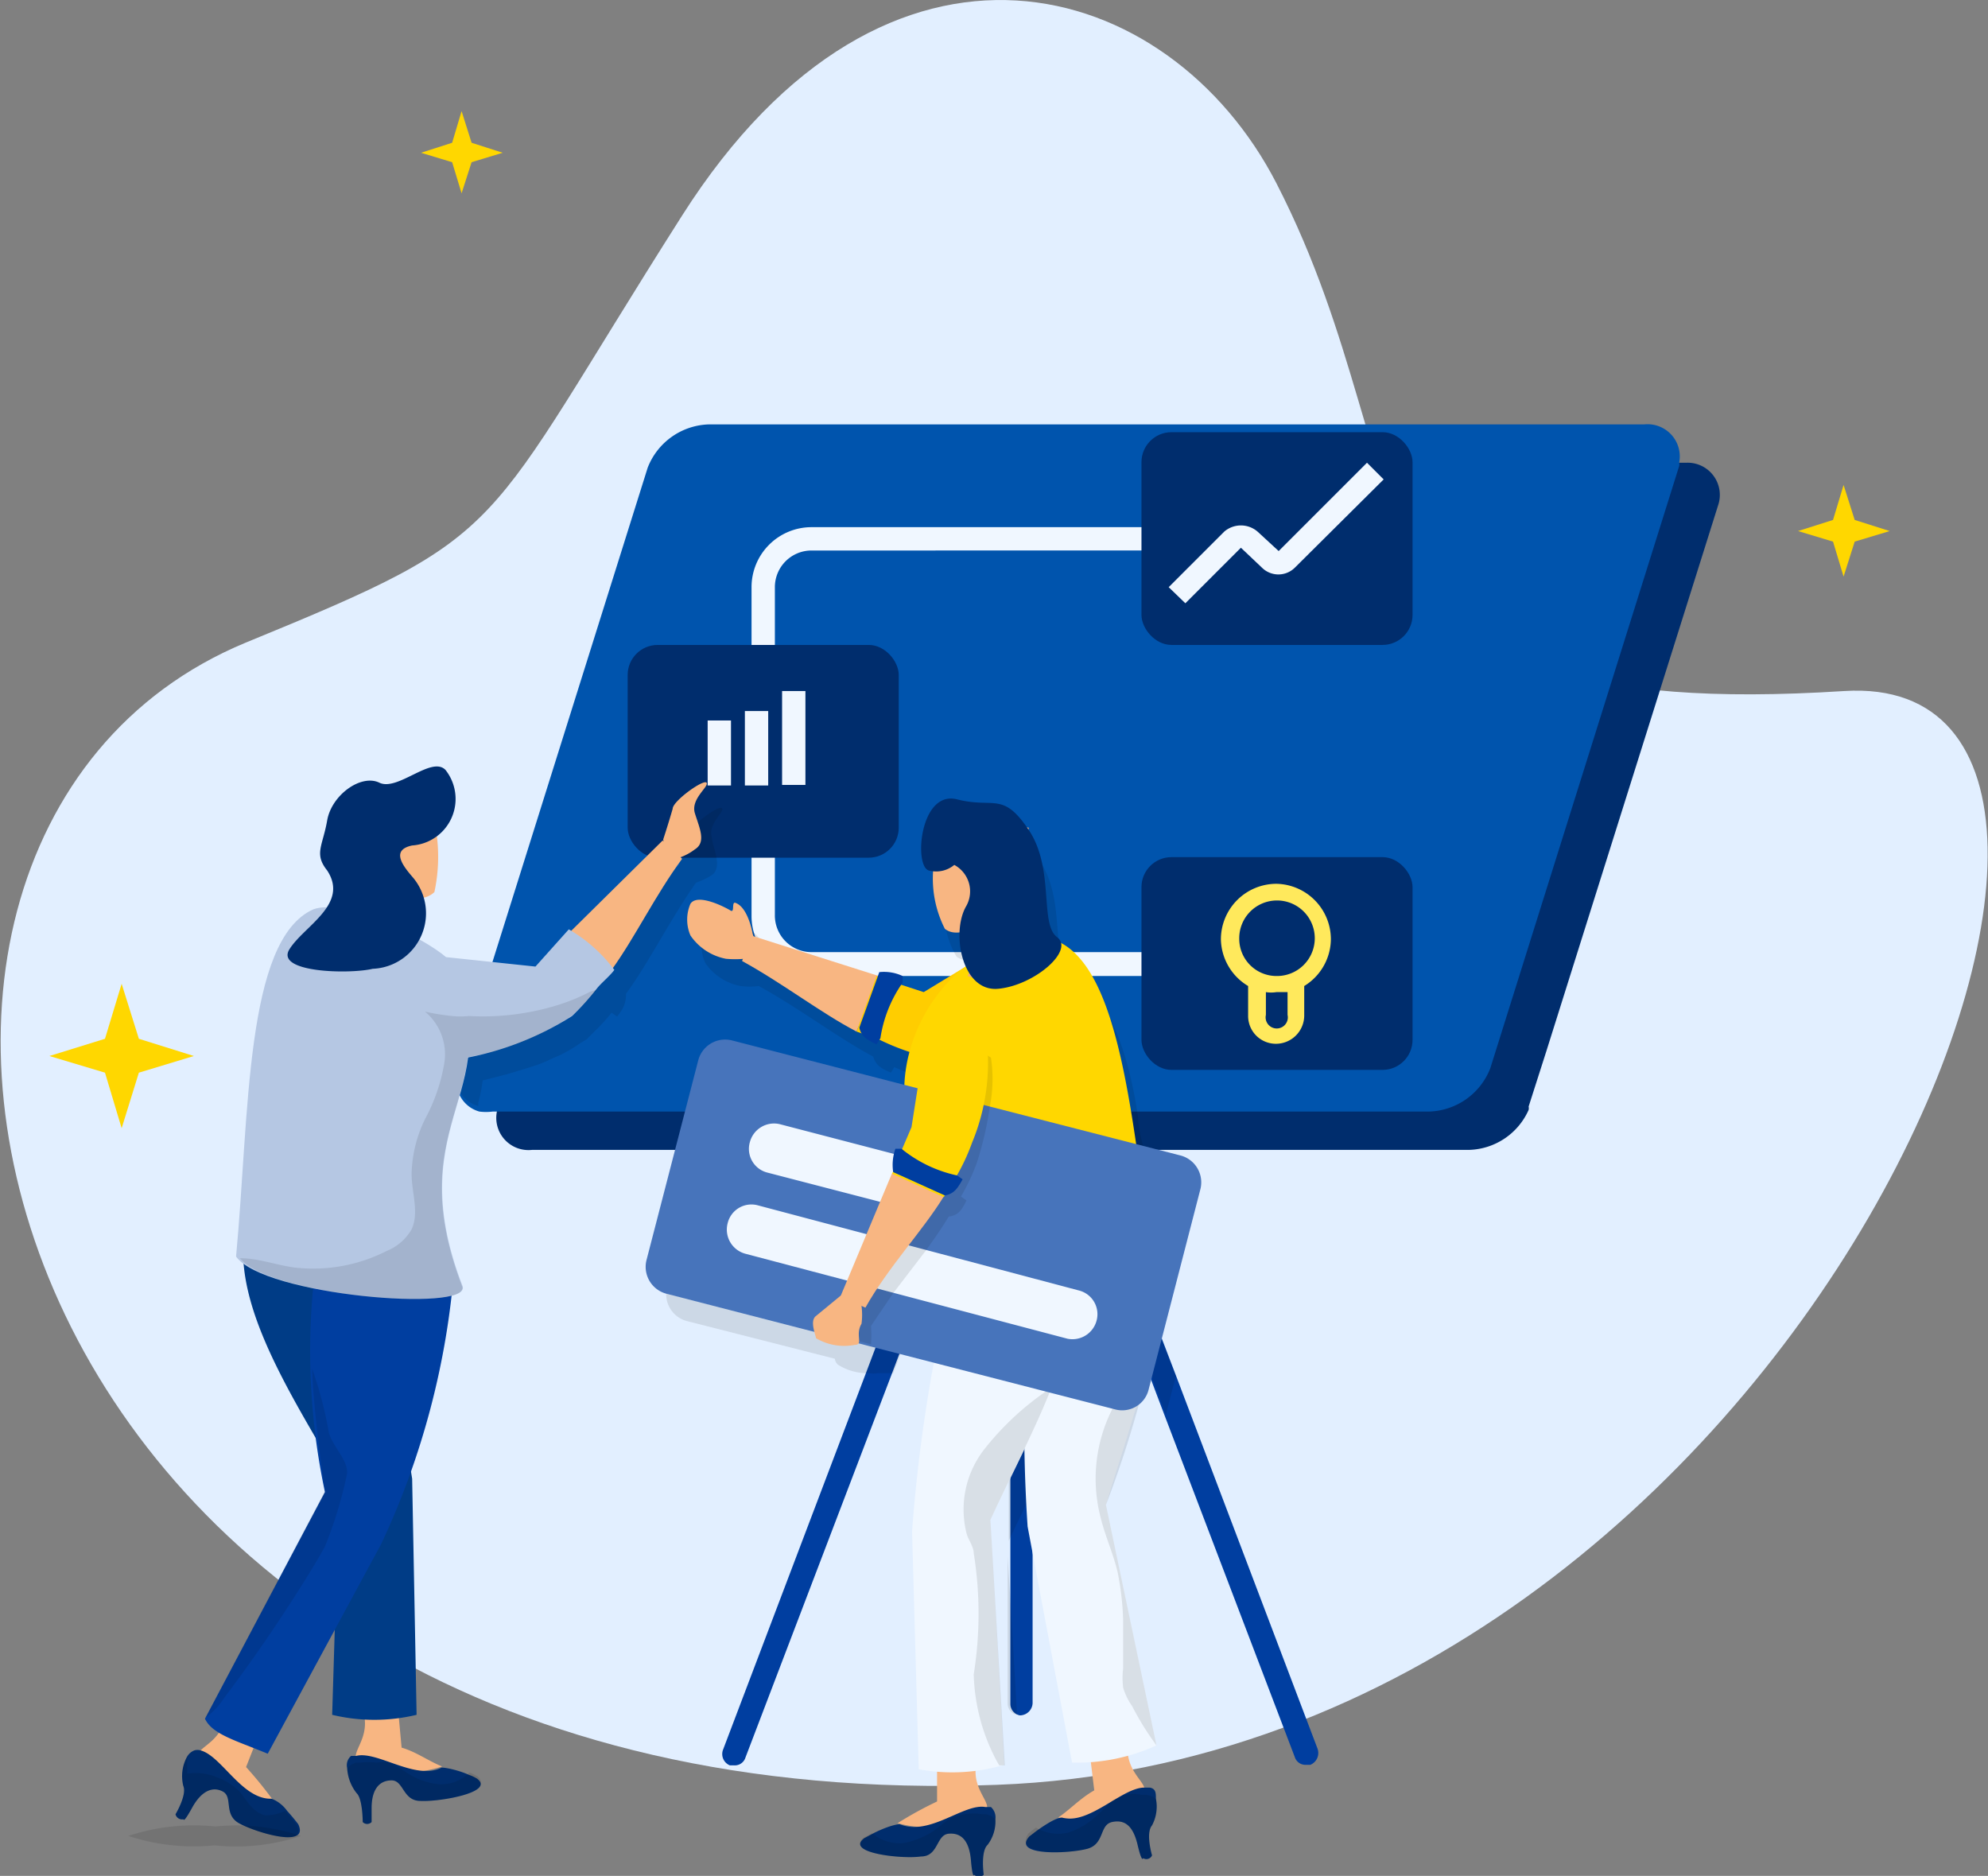 <svg id="e136ea67-f49c-4512-91fb-09d6dcaf2c9f" data-name="Layer 1" xmlns="http://www.w3.org/2000/svg" viewBox="0 0 35.79 33.77"><rect x="0" y="0" width="35.79" height="33.77" fill="#808080" stroke="none"/><defs><style>.bc39b858-4dc6-4258-8e18-b60ced0e5ba1{fill:#e2efff;}.e8fb8a59-d8d5-4cd4-97a1-9b64bc191f60{fill:gold;}.b05b5694-172f-4a6f-af33-09006606df3f{fill:#003ea0;}.f6ee2b16-c255-4f06-b4a9-16202aaf675b{fill:#002d6d;}.bcb67a78-d69a-45bd-8bc2-06425bf6b74a{fill:#0054ad;}.b9fb4acc-6c7d-4484-b8bb-1e859d929ff3{fill:#f0f7ff;}.ebd00ab4-46ec-4382-9cf7-721ad59efa11{fill:#ffe95c;}.a35525aa-16ad-48e0-9bee-363d46871f3e,.a5d7a04a-09b3-48c8-88e8-f8f04eb00030{opacity:0.1;}.b25433a8-c702-435b-9ee6-4506efea4548{fill:#f8b682;}.ab584120-ff5b-4990-9dd6-c29308106b07{fill:#003c86;}.bb1a852d-f493-4127-8d6c-e55001a3485f{fill:#b5c7e3;}.f36e135e-16b8-4b04-8dff-5dce1a7f78de{fill:#eeaa78;}.bd0fd682-28ae-4e70-841b-f4ed22d47691{fill:#ffcd00;}.a6215283-b601-4fbc-9c2a-b3f8398efdaf{fill:#4774bb;}
.stars1{
		animation-name: stars;
		animation-duration: 5s;
		animation-iteration-count: infinite;
		transform-box: fill-box;
		transform-origin: center;
	}
	.stars2{
		animation-name: stars;
		animation-duration: 5s;
		animation-iteration-count: infinite;
		animation-direction: reverse;
		transform-box: fill-box;
		transform-origin: center;
	}
	.stars3{
		animation-name: stars;
		animation-duration: 5s;
		animation-iteration-count: infinite;
		animation-delay: 3s;
		transform-box: fill-box;
		transform-origin: center;
	}
	@keyframes stars{
		0%{
		 transform: scale(1);
		 opacity: 0;
		 
		}
		50%{
		 transform: scale(1.5);
		 opacity: 1;
		 
		 
		}
		100%{
		 transform: scale(1);
		 opacity: 0;
		
		}

	}
</style></defs><title>stars-services3</title><g id="b61481ac-2b73-4305-aa88-63afbdc44b0d" data-name="Business Plan"><path class="bc39b858-4dc6-4258-8e18-b60ced0e5ba1" d="M92.53,34.56c14.61-.55,22.15-20.13,15.25-19.69-9.57.61-7.35-3.56-10.22-9.14-1.92-3.73-7-5.24-10.7.58S83.88,12,79,14C70.35,17.59,74.21,35.25,92.53,34.56Z" transform="translate(-74.58 -2.43)"/><polygon class="e8fb8a59-d8d5-4cd4-97a1-9b64bc191f60 stars1" points="8.31 2 8.49 2.57 9.05 2.75 8.49 2.92 8.31 3.48 8.14 2.92 7.58 2.75 8.14 2.57 8.31 2"/><polygon class="e8fb8a59-d8d5-4cd4-97a1-9b64bc191f60 stars2" points="33.19 8.73 33.39 9.36 34.02 9.56 33.39 9.75 33.19 10.38 33 9.75 32.37 9.56 33 9.36 33.19 8.73"/><polygon class="e8fb8a59-d8d5-4cd4-97a1-9b64bc191f60 stars3" points="2.19 17.71 2.5 18.7 3.49 19.01 2.5 19.31 2.19 20.31 1.89 19.31 0.89 19.01 1.89 18.7 2.19 17.71"/><path class="b05b5694-172f-4a6f-af33-09006606df3f" d="M93.17,23.15v9.94a.23.23,0,0,1-.23.22h0a.21.21,0,0,1-.17-.21V23.15a.22.22,0,0,1,.22-.22A.23.23,0,0,1,93.17,23.15Z" transform="translate(-74.58 -2.43)"/><path class="b05b5694-172f-4a6f-af33-09006606df3f" d="M98.3,33.91a.23.23,0,0,1-.13.29h-.08a.2.2,0,0,1-.2-.14l-2.34-6.14-1.81-4.78-.1-.24a.21.21,0,0,1,.13-.28.21.21,0,0,1,.28.13l.15.39,1.55,4.05Z" transform="translate(-74.58 -2.43)"/><path class="b05b5694-172f-4a6f-af33-09006606df3f" d="M92.25,22.91l-.1.24-1.51,4L88,34.07a.2.2,0,0,1-.2.14h-.08a.22.22,0,0,1-.12-.29l2.58-6.8,1.51-4,.15-.39a.22.22,0,0,1,.42.15Z" transform="translate(-74.58 -2.43)"/><path class="f6ee2b16-c255-4f06-b4a9-16202aaf675b" d="M105.51,11.53l-3.09,9.82-.32,1a.14.14,0,0,1,0,.06,1.21,1.21,0,0,1-1.07.72H84.16a.58.58,0,0,1-.63-.71.14.14,0,0,0,0-.07l.19-.57.49-1.56L87,11.53a1.21,1.21,0,0,1,1.1-.77h16.84A.58.58,0,0,1,105.51,11.53Z" transform="translate(-74.58 -2.43)"/><path class="bcb67a78-d69a-45bd-8bc2-06425bf6b74a" d="M104.81,10.76a.14.14,0,0,1,0,.06l-3.4,10.84a1.22,1.22,0,0,1-1.1.78H83.45a.93.93,0,0,1-.24,0,.56.56,0,0,1-.37-.75l.47-1.51,2.93-9.33a1.22,1.22,0,0,1,1.1-.78h16.84A.58.58,0,0,1,104.81,10.76Z" transform="translate(-74.58 -2.43)"/><path class="b9fb4acc-6c7d-4484-b8bb-1e859d929ff3" d="M97.56,20H89.19a1.08,1.08,0,0,1-1.08-1.08V13a1.08,1.08,0,0,1,1.08-1.08h8.37v.42H89.19a.66.66,0,0,0-.66.66V18.9a.66.66,0,0,0,.66.67h8.37Z" transform="translate(-74.58 -2.43)"/><rect class="f6ee2b16-c255-4f06-b4a9-16202aaf675b" x="11.3" y="11.61" width="4.88" height="3.83" rx="0.54"/><rect class="f6ee2b16-c255-4f06-b4a9-16202aaf675b" x="20.55" y="7.78" width="4.88" height="3.83" rx="0.54"/><rect class="f6ee2b16-c255-4f06-b4a9-16202aaf675b" x="20.55" y="15.43" width="4.88" height="3.83" rx="0.54"/><path class="b9fb4acc-6c7d-4484-b8bb-1e859d929ff3" d="M97.3,12.65a.42.42,0,0,0,.59,0l1.6-1.59-.3-.3L97.6,12.35,97.22,12a.46.46,0,0,0-.6,0l-1,1,.3.29,1-1Z" transform="translate(-74.58 -2.43)"/><rect class="b9fb4acc-6c7d-4484-b8bb-1e859d929ff3" x="12.74" y="12.97" width="0.42" height="1.17"/><rect class="b9fb4acc-6c7d-4484-b8bb-1e859d929ff3" x="13.41" y="12.8" width="0.42" height="1.34"/><rect class="b9fb4acc-6c7d-4484-b8bb-1e859d929ff3" x="14.08" y="12.44" width="0.42" height="1.69"/><path class="ebd00ab4-46ec-4382-9cf7-721ad59efa11" d="M97.56,18.34a1,1,0,0,0-1,1,1,1,0,0,0,.49.84v.53a.5.5,0,0,0,.5.51.51.51,0,0,0,.51-.51v-.53a1,1,0,0,0,.48-.84A1,1,0,0,0,97.56,18.34Zm.2,2.36a.2.2,0,1,1-.39,0v-.41a.62.62,0,0,0,.19,0h.2Zm-.2-.7a.67.67,0,0,1-.67-.67.68.68,0,1,1,.67.67Z" transform="translate(-74.58 -2.43)"/><g class="a35525aa-16ad-48e0-9bee-363d46871f3e"><path d="M87.4,17.52c0,.15.2.51,0,.66a1.3,1.3,0,0,1-.29.14c-.47.67-.85,1.44-1.26,2,0,.18-.05.27-.16.41l-.1-.07,0,0h0a3.28,3.28,0,0,1-.3.33l-.15.15-.1.06a2.77,2.77,0,0,1-.37.22l-.14.06a2.39,2.39,0,0,1-.37.15l-.16.05-.3.09-.43.11a2.83,2.83,0,0,1-.08.4v0s0,0,0,.06a.56.56,0,0,1-.37-.75l.47-1.51.92.09.3,0,.32-.31-.06-.1a.81.81,0,0,1,.37-.22L86.81,18h0s.07-.24.17-.55c0-.14.55-.54.6-.47S87.31,17.26,87.4,17.52Z" transform="translate(-74.58 -2.43)"/><path d="M92.79,31.55l.1,1.75a.21.21,0,0,1-.17-.21V30.45Z" transform="translate(-74.58 -2.43)"/><path d="M95.75,27.2l-.18.69,0,0-1.81-4.78h-.57v6.14c-.15.29-.3.6-.45.92V23.15h-.57l-1.51,4-.12,0-.16,0s0,0,0,0a.39.39,0,0,1-.15,0,1,1,0,0,1-.56-.15.16.16,0,0,1-.06-.11l-2.67-.68a.5.5,0,0,1-.35-.61l.61-2.41.19-.71.12-.48a.51.51,0,0,1,.61-.36l3.11.81a3.26,3.26,0,0,1,0-.41,1.8,1.8,0,0,1,0-.19,5,5,0,0,1-.55-.21l-.06.1c-.16-.07-.27-.12-.32-.29-.64-.34-1.33-.87-2.06-1.27a1.24,1.24,0,0,1-.33,0,1,1,0,0,1-.63-.41.64.64,0,0,1,0-.57c.12-.2.61,0,.72.12s0-.16.07-.14c.25.07.33.55.33.55v0l2.25.77a.79.79,0,0,1,.43,0v.12l.43.14.57-.36h0s0,0,0,0l.11-.07a1.2,1.2,0,0,1-.11-.62.33.33,0,0,1-.28-.06,1.52,1.52,0,0,1-.2-1,.2.2,0,0,1-.1,0c-.27-.08-.16-1.44.51-1.27s.82-.15,1.29.55.19,1.7.52,1.93a.19.19,0,0,1,.07.12c.61.33,1,1.33,1.18,2.57,0,.23.09.47.13.71H94.2Z" transform="translate(-74.58 -2.43)"/></g><path class="b25433a8-c702-435b-9ee6-4506efea4548" d="M86.52,17.54s.08-.24.17-.55c0-.14.56-.54.61-.47s-.29.29-.21.55.21.52,0,.65a1,1,0,0,1-.28.15A.38.38,0,0,1,86.52,17.54Z" transform="translate(-74.58 -2.43)"/><path class="b25433a8-c702-435b-9ee6-4506efea4548" d="M81.75,33.24l.06.65c.27.08.48.24.73.34A2,2,0,0,1,81,34.11c-.1-.17.32-.45.07-1Z" transform="translate(-74.58 -2.43)"/><path class="f6ee2b16-c255-4f06-b4a9-16202aaf675b" d="M82.15,34.85c-.32,0-.3-.37-.52-.37s-.36.16-.36.5,0,.25,0,.25a.11.11,0,0,1-.16,0s0-.42-.11-.52a.8.8,0,0,1-.17-.45.22.22,0,0,1,.07-.22s.06,0,.09,0c.38-.1,1.07.45,1.54.21h0c.1,0,.34.06.49.13a.69.69,0,0,1,.15.07C83.5,34.7,82.47,34.87,82.15,34.85Z" transform="translate(-74.58 -2.43)"/><path class="b25433a8-c702-435b-9ee6-4506efea4548" d="M79.25,33.63l-.24.61a7.4,7.4,0,0,1,.51.63,2,2,0,0,1-1.38-.82c0-.2.49-.25.51-.86Z" transform="translate(-74.58 -2.43)"/><path class="f6ee2b16-c255-4f06-b4a9-16202aaf675b" d="M78.88,35.25c-.28-.16-.1-.47-.29-.57s-.39,0-.55.29-.15.21-.16.21a.12.12,0,0,1-.14-.09s.21-.35.14-.51a.73.73,0,0,1,.07-.53.26.26,0,0,1,.13-.11.2.2,0,0,1,.11,0c.38.1.75.89,1.28.87h0a.63.63,0,0,1,.28.22c.11.12.2.24.2.24C80.16,35.72,79.16,35.41,78.88,35.25Z" transform="translate(-74.58 -2.43)"/><path class="ab584120-ff5b-4990-9dd6-c29308106b07" d="M82.08,33.3a3.26,3.26,0,0,1-1.52,0l.13-4.26c-1-1.7-2-3.29-1.67-4.64l1.53-.82A28.11,28.11,0,0,1,82,29.05Z" transform="translate(-74.58 -2.43)"/><path class="b05b5694-172f-4a6f-af33-09006606df3f" d="M79.4,34c-.58-.24-1-.35-1.13-.63l2.16-4.08a12.19,12.19,0,0,1-.12-4.42l2.45.36a14.28,14.28,0,0,1-1.32,5Z" transform="translate(-74.58 -2.43)"/><path class="a5d7a04a-09b3-48c8-88e8-f8f04eb00030" d="M82.15,34.85c-.32,0-.3-.37-.52-.37s-.36.16-.36.5,0,.25,0,.25a.11.11,0,0,1-.16,0s0-.42-.11-.52a.8.8,0,0,1-.17-.45.39.39,0,0,1,.16-.1l.07,0a1.62,1.62,0,0,1,.3,0,1,1,0,0,1,.23,0l.2.11.11.07a1.27,1.27,0,0,0,.59.21.72.72,0,0,0,.54-.21.69.69,0,0,1,.15.07C83.5,34.7,82.47,34.87,82.15,34.85Z" transform="translate(-74.58 -2.43)"/><path class="a5d7a04a-09b3-48c8-88e8-f8f04eb00030" d="M78.88,35.25c-.28-.16-.1-.47-.29-.57s-.39,0-.55.29-.15.21-.16.21a.12.12,0,0,1-.14-.09s.21-.35.14-.51a.73.73,0,0,1,.07-.53l0,.31a1,1,0,0,1,.55.07,1.09,1.09,0,0,1,.41.27l0,0c.12.16.24.37.45.41a.85.85,0,0,0,.35-.08c.11.12.2.24.2.24C80.16,35.72,79.16,35.41,78.88,35.25Z" transform="translate(-74.58 -2.43)"/><path class="a5d7a04a-09b3-48c8-88e8-f8f04eb00030" d="M76.89,35.48a3.78,3.78,0,0,0,1.55.17A3.71,3.71,0,0,0,80,35.48a3.71,3.71,0,0,0-1.54-.17A3.78,3.78,0,0,0,76.89,35.48Z" transform="translate(-74.58 -2.43)"/><path class="a5d7a04a-09b3-48c8-88e8-f8f04eb00030" d="M78.28,33.35h0a1.3,1.3,0,0,0,.34-.36c.52-.69,1-1.39,1.46-2.13.12-.19.24-.39.35-.59A7.67,7.67,0,0,0,80.82,29c.07-.27-.3-.56-.33-.84a7.07,7.07,0,0,0-.29-1.09s0,.59.23,2.2Z" transform="translate(-74.58 -2.43)"/><path class="bb1a852d-f493-4127-8d6c-e55001a3485f" d="M82.91,25.59c.13.47-3.59.16-4.08-.54.24-2.55.16-5.7,1.39-6.25.56-.21,2,.52,2.39.86C83.89,22.05,81.72,22.51,82.91,25.59Z" transform="translate(-74.58 -2.43)"/><path class="f36e135e-16b8-4b04-8dff-5dce1a7f78de" d="M81.16,19a2.19,2.19,0,0,0,.1-.82H82a1.4,1.4,0,0,0,.06,1.1C81.71,19.43,81.4,19.09,81.16,19Z" transform="translate(-74.58 -2.43)"/><path class="b25433a8-c702-435b-9ee6-4506efea4548" d="M81.11,18.49c.45,0,1,.27,1.29,0a3,3,0,0,0-.26-2l-1.36.27Z" transform="translate(-74.58 -2.43)"/><path class="f6ee2b16-c255-4f06-b4a9-16202aaf675b" d="M82,17.65a.84.84,0,0,0,.6-1.36c-.25-.26-.86.39-1.19.23s-.86.22-.94.68-.24.6,0,.9c.4.61-.42,1-.68,1.42s1.08.45,1.5.35A1,1,0,0,0,82,18.21C81.82,18,81.62,17.73,82,17.65Z" transform="translate(-74.58 -2.43)"/><path class="b25433a8-c702-435b-9ee6-4506efea4548" d="M84.85,19.2l.74.69c.42-.58.79-1.35,1.27-2l-.35-.33Z" transform="translate(-74.58 -2.43)"/><path class="bb1a852d-f493-4127-8d6c-e55001a3485f" d="M82.61,19.66l.15,1.85a5.46,5.46,0,0,0,2.12-.79,4.7,4.7,0,0,0,.45-.5c.08-.1.23-.22.31-.33a2.72,2.72,0,0,0-.82-.73l-.6.67Z" transform="translate(-74.58 -2.43)"/><path class="a5d7a04a-09b3-48c8-88e8-f8f04eb00030" d="M85.33,20.24a4.17,4.17,0,0,1-.45.47,4.8,4.8,0,0,1-1.88.75c-.13,1.12-.92,2-.1,4.13.14.47-3.45.17-4-.51.34,0,.67.13,1,.17a2.92,2.92,0,0,0,1.64-.3.91.91,0,0,0,.45-.39c.14-.3,0-.66,0-1a2.35,2.35,0,0,1,.25-1,3.23,3.23,0,0,0,.34-1,1,1,0,0,0-.35-.92,3.85,3.85,0,0,0,.49.08,1.39,1.39,0,0,0,.3,0,4.56,4.56,0,0,0,1.51-.17,3.57,3.57,0,0,0,.68-.27A.67.67,0,0,0,85.33,20.24Z" transform="translate(-74.58 -2.43)"/><path class="b25433a8-c702-435b-9ee6-4506efea4548" d="M91.45,34.19l0,.67a6.85,6.85,0,0,0-.71.39,2,2,0,0,0,1.6-.23c.09-.18-.35-.43-.14-1Z" transform="translate(-74.58 -2.43)"/><path class="f6ee2b16-c255-4f06-b4a9-16202aaf675b" d="M91.16,35.85c.32,0,.27-.39.5-.41s.37.13.4.48.06.26.06.26a.13.13,0,0,0,.17,0s-.06-.42.07-.54a.7.7,0,0,0,.14-.46.25.25,0,0,0-.08-.22l-.1,0c-.39-.07-1,.53-1.54.31h0c-.11,0-.34.09-.49.17l-.15.08C89.78,35.79,90.83,35.9,91.16,35.85Z" transform="translate(-74.58 -2.43)"/><path class="b9fb4acc-6c7d-4484-b8bb-1e859d929ff3" d="M91.12,34.28a3.3,3.3,0,0,0,1.54-.08l-.25-4.41c.84-1.79,1.8-3.38,1.34-4.73L92,24.36A28.17,28.17,0,0,0,91,30Z" transform="translate(-74.58 -2.43)"/><path class="a5d7a04a-09b3-48c8-88e8-f8f04eb00030" d="M91.16,35.85c.32,0,.27-.39.5-.41s.37.13.4.48.06.26.06.26a.13.13,0,0,0,.17,0s-.06-.42.07-.54a.7.7,0,0,0,.14-.46.32.32,0,0,0-.17-.09h-.07a.81.81,0,0,0-.31,0,1,1,0,0,0-.23.06,1.07,1.07,0,0,0-.19.13l-.1.08a1.46,1.46,0,0,1-.59.25.76.76,0,0,1-.56-.18l-.15.08C89.78,35.79,90.83,35.9,91.16,35.85Z" transform="translate(-74.58 -2.43)"/><path class="b25433a8-c702-435b-9ee6-4506efea4548" d="M94.2,34l.08.66c-.25.14-.43.34-.65.49a1.94,1.94,0,0,0,1.55-.46c.07-.19-.41-.37-.28-1Z" transform="translate(-74.58 -2.43)"/><path class="f6ee2b16-c255-4f06-b4a9-16202aaf675b" d="M94.16,35.71c.31-.09.21-.43.44-.48s.38.07.46.41.1.24.1.24a.11.11,0,0,0,.16-.05s-.12-.4,0-.54a.72.72,0,0,0,.07-.48c0-.1,0-.18-.11-.2h-.1c-.4,0-1,.68-1.48.54h0c-.11,0-.32.14-.46.24l-.13.1C92.79,35.85,93.84,35.8,94.16,35.71Z" transform="translate(-74.58 -2.43)"/><path class="b9fb4acc-6c7d-4484-b8bb-1e859d929ff3" d="M93.88,34.16a3.43,3.43,0,0,0,1.52-.31l-.91-4.33c.57-1.89,1.28-3.6.63-4.87l-1.84-.44a28.31,28.31,0,0,0-.2,5.7Z" transform="translate(-74.58 -2.43)"/><path class="a5d7a04a-09b3-48c8-88e8-f8f04eb00030" d="M94.16,35.71c.31-.09.21-.43.44-.48s.38.07.46.41.1.24.1.24a.11.11,0,0,0,.16-.05s-.12-.4,0-.54a.72.72,0,0,0,.07-.48.4.4,0,0,0-.18-.07h-.08a.7.7,0,0,0-.29,0l-.23.1a.81.81,0,0,0-.16.16l-.1.09a1.36,1.36,0,0,1-.54.33.78.78,0,0,1-.58-.09l-.13.1C92.79,35.85,93.84,35.8,94.16,35.71Z" transform="translate(-74.58 -2.43)"/><path class="a5d7a04a-09b3-48c8-88e8-f8f04eb00030" d="M93.51,27.41c-.29.74-.71,1.54-1.1,2.38l.26,4.42-.1,0a2.64,2.64,0,0,1-.15-.29,3.5,3.5,0,0,1-.31-1.35,6.89,6.89,0,0,0,0-2.18c0-.12-.1-.24-.13-.36a1.76,1.76,0,0,1,.32-1.51,5.1,5.1,0,0,1,1.18-1.09A.21.21,0,0,1,93.51,27.41Z" transform="translate(-74.58 -2.43)"/><path class="a5d7a04a-09b3-48c8-88e8-f8f04eb00030" d="M94.49,29.52l.91,4.33,0,0a5.15,5.15,0,0,1-.44-.71,1.12,1.12,0,0,1-.16-.33,1.48,1.48,0,0,1,0-.35c0-.29,0-.57,0-.85a5,5,0,0,0-.1-.88c-.08-.34-.23-.66-.31-1a2.77,2.77,0,0,1,.3-2.09,2.19,2.19,0,0,0,.43-.88c0-.18,0-.4.11-.52a.42.42,0,0,1,.21-.08h0A19.17,19.17,0,0,1,94.49,29.52Z" transform="translate(-74.58 -2.43)"/><path class="b25433a8-c702-435b-9ee6-4506efea4548" d="M88.13,19.24s-.08-.49-.32-.56c-.06,0,0,.19-.08.14s-.59-.32-.72-.12a.72.72,0,0,0,0,.57,1,1,0,0,0,.64.42,1.82,1.82,0,0,0,.33,0A.38.38,0,0,0,88.13,19.24Z" transform="translate(-74.58 -2.43)"/><path class="b25433a8-c702-435b-9ee6-4506efea4548" d="M90.4,20,90,21c-.65-.34-1.33-.87-2.06-1.27l.16-.46Z" transform="translate(-74.58 -2.43)"/><path class="bd0fd682-28ae-4e70-841b-f4ed22d47691" d="M92.64,19.42l.7,1.74a5.48,5.48,0,0,1-2.28.24,4.16,4.16,0,0,1-.64-.25L90,21l.36-1,.42.15.43.14Z" transform="translate(-74.58 -2.43)"/><path class="b05b5694-172f-4a6f-af33-09006606df3f" d="M90.83,20v.12a2.34,2.34,0,0,0-.4,1l-.07.11c-.16-.08-.27-.13-.31-.3l.36-1A.79.79,0,0,1,90.83,20Z" transform="translate(-74.58 -2.43)"/><path class="e8fb8a59-d8d5-4cd4-97a1-9b64bc191f60" d="M91.31,26.42c-.1.49,3.64-.09,4.09-.83-.42-2.57-.56-5.77-1.84-6.24a2.84,2.84,0,0,0-1.72.57,3,3,0,0,0-.93,1.63C90.56,23.37,92.18,23.6,91.31,26.42Z" transform="translate(-74.58 -2.43)"/><path class="f36e135e-16b8-4b04-8dff-5dce1a7f78de" d="M92.87,19.61a2.25,2.25,0,0,1-.16-.82l-.7.05A1.38,1.38,0,0,1,92,20,.7.7,0,0,0,92.87,19.61Z" transform="translate(-74.58 -2.43)"/><path class="b25433a8-c702-435b-9ee6-4506efea4548" d="M92.87,18.89c-.45.07-1,.49-1.28.26a2,2,0,0,1,.11-2l1.4.18Z" transform="translate(-74.58 -2.43)"/><path class="a6215283-b601-4fbc-9c2a-b3f8398efdaf" d="M96.19,23.84l-.93,3.6a.49.49,0,0,1-.61.36l-4.43-1.14-.81-.21-2.83-.73a.5.5,0,0,1-.36-.61l.93-3.59a.5.5,0,0,1,.61-.36l3.49.9,1.15.29,3.43.88A.5.5,0,0,1,96.19,23.84Z" transform="translate(-74.58 -2.43)"/><path class="b9fb4acc-6c7d-4484-b8bb-1e859d929ff3" d="M90.52,24.09l-2.12-.55a.44.44,0,0,1-.32-.55h0a.45.45,0,0,1,.55-.32l2.11.55a.44.44,0,0,1,.33.54h0A.45.45,0,0,1,90.52,24.09Z" transform="translate(-74.58 -2.43)"/><path class="b9fb4acc-6c7d-4484-b8bb-1e859d929ff3" d="M93.8,26.53,88,25a.45.45,0,0,1-.32-.55h0a.44.44,0,0,1,.55-.32L94,25.66a.44.44,0,0,1,.32.55h0A.45.45,0,0,1,93.8,26.53Z" transform="translate(-74.58 -2.43)"/><path class="a5d7a04a-09b3-48c8-88e8-f8f04eb00030" d="M92.4,22.35a6.14,6.14,0,0,1-.23,1,3.68,3.68,0,0,1-.29.62l.1.07c-.08.16-.14.27-.32.29-.12.2-.26.4-.41.61l-.59.77-.4.59a1.93,1.93,0,0,1,0,.33s0,0,0,0l-.81-.21.4-.33h0l.23-.55.35-.84.26-.61.09-.19a.75.75,0,0,1,.05-.43l.12,0,.06-.15.12-.27.16-1,.19-1.2.94.62A2.57,2.57,0,0,1,92.4,22.35Z" transform="translate(-74.58 -2.43)"/><path class="f6ee2b16-c255-4f06-b4a9-16202aaf675b" d="M91.76,18a.51.51,0,0,1-.46.1c-.27-.08-.16-1.45.51-1.28s.82-.15,1.29.55.19,1.69.51,1.93-.41.87-1.06.93-.85-1-.58-1.48A.54.54,0,0,0,91.76,18Z" transform="translate(-74.58 -2.43)"/><path class="b25433a8-c702-435b-9ee6-4506efea4548" d="M89.72,25.75l-.45.37c-.12.09,0,.35,0,.4a1,1,0,0,0,.7.12c.16,0,0-.18.12-.38a1.23,1.23,0,0,0,0-.32A.38.38,0,0,0,89.72,25.75Z" transform="translate(-74.58 -2.43)"/><path class="b25433a8-c702-435b-9ee6-4506efea4548" d="M90.64,23.55l.93.42c-.38.62-1,1.27-1.41,2l-.45-.2Z" transform="translate(-74.58 -2.43)"/><path class="e8fb8a59-d8d5-4cd4-97a1-9b64bc191f60" d="M91.34,20.49l1,.61A3.76,3.76,0,0,1,92.08,23a3.68,3.68,0,0,1-.29.62c-.07.11-.14.24-.22.36l-.93-.42.17-.42.18-.42Z" transform="translate(-74.58 -2.43)"/><path class="b05b5694-172f-4a6f-af33-09006606df3f" d="M90.7,23.11l.11,0a2.37,2.37,0,0,0,1,.48l.1.07c-.09.16-.15.26-.32.29l-.93-.42A.87.87,0,0,1,90.7,23.11Z" transform="translate(-74.58 -2.43)"/></g></svg>
